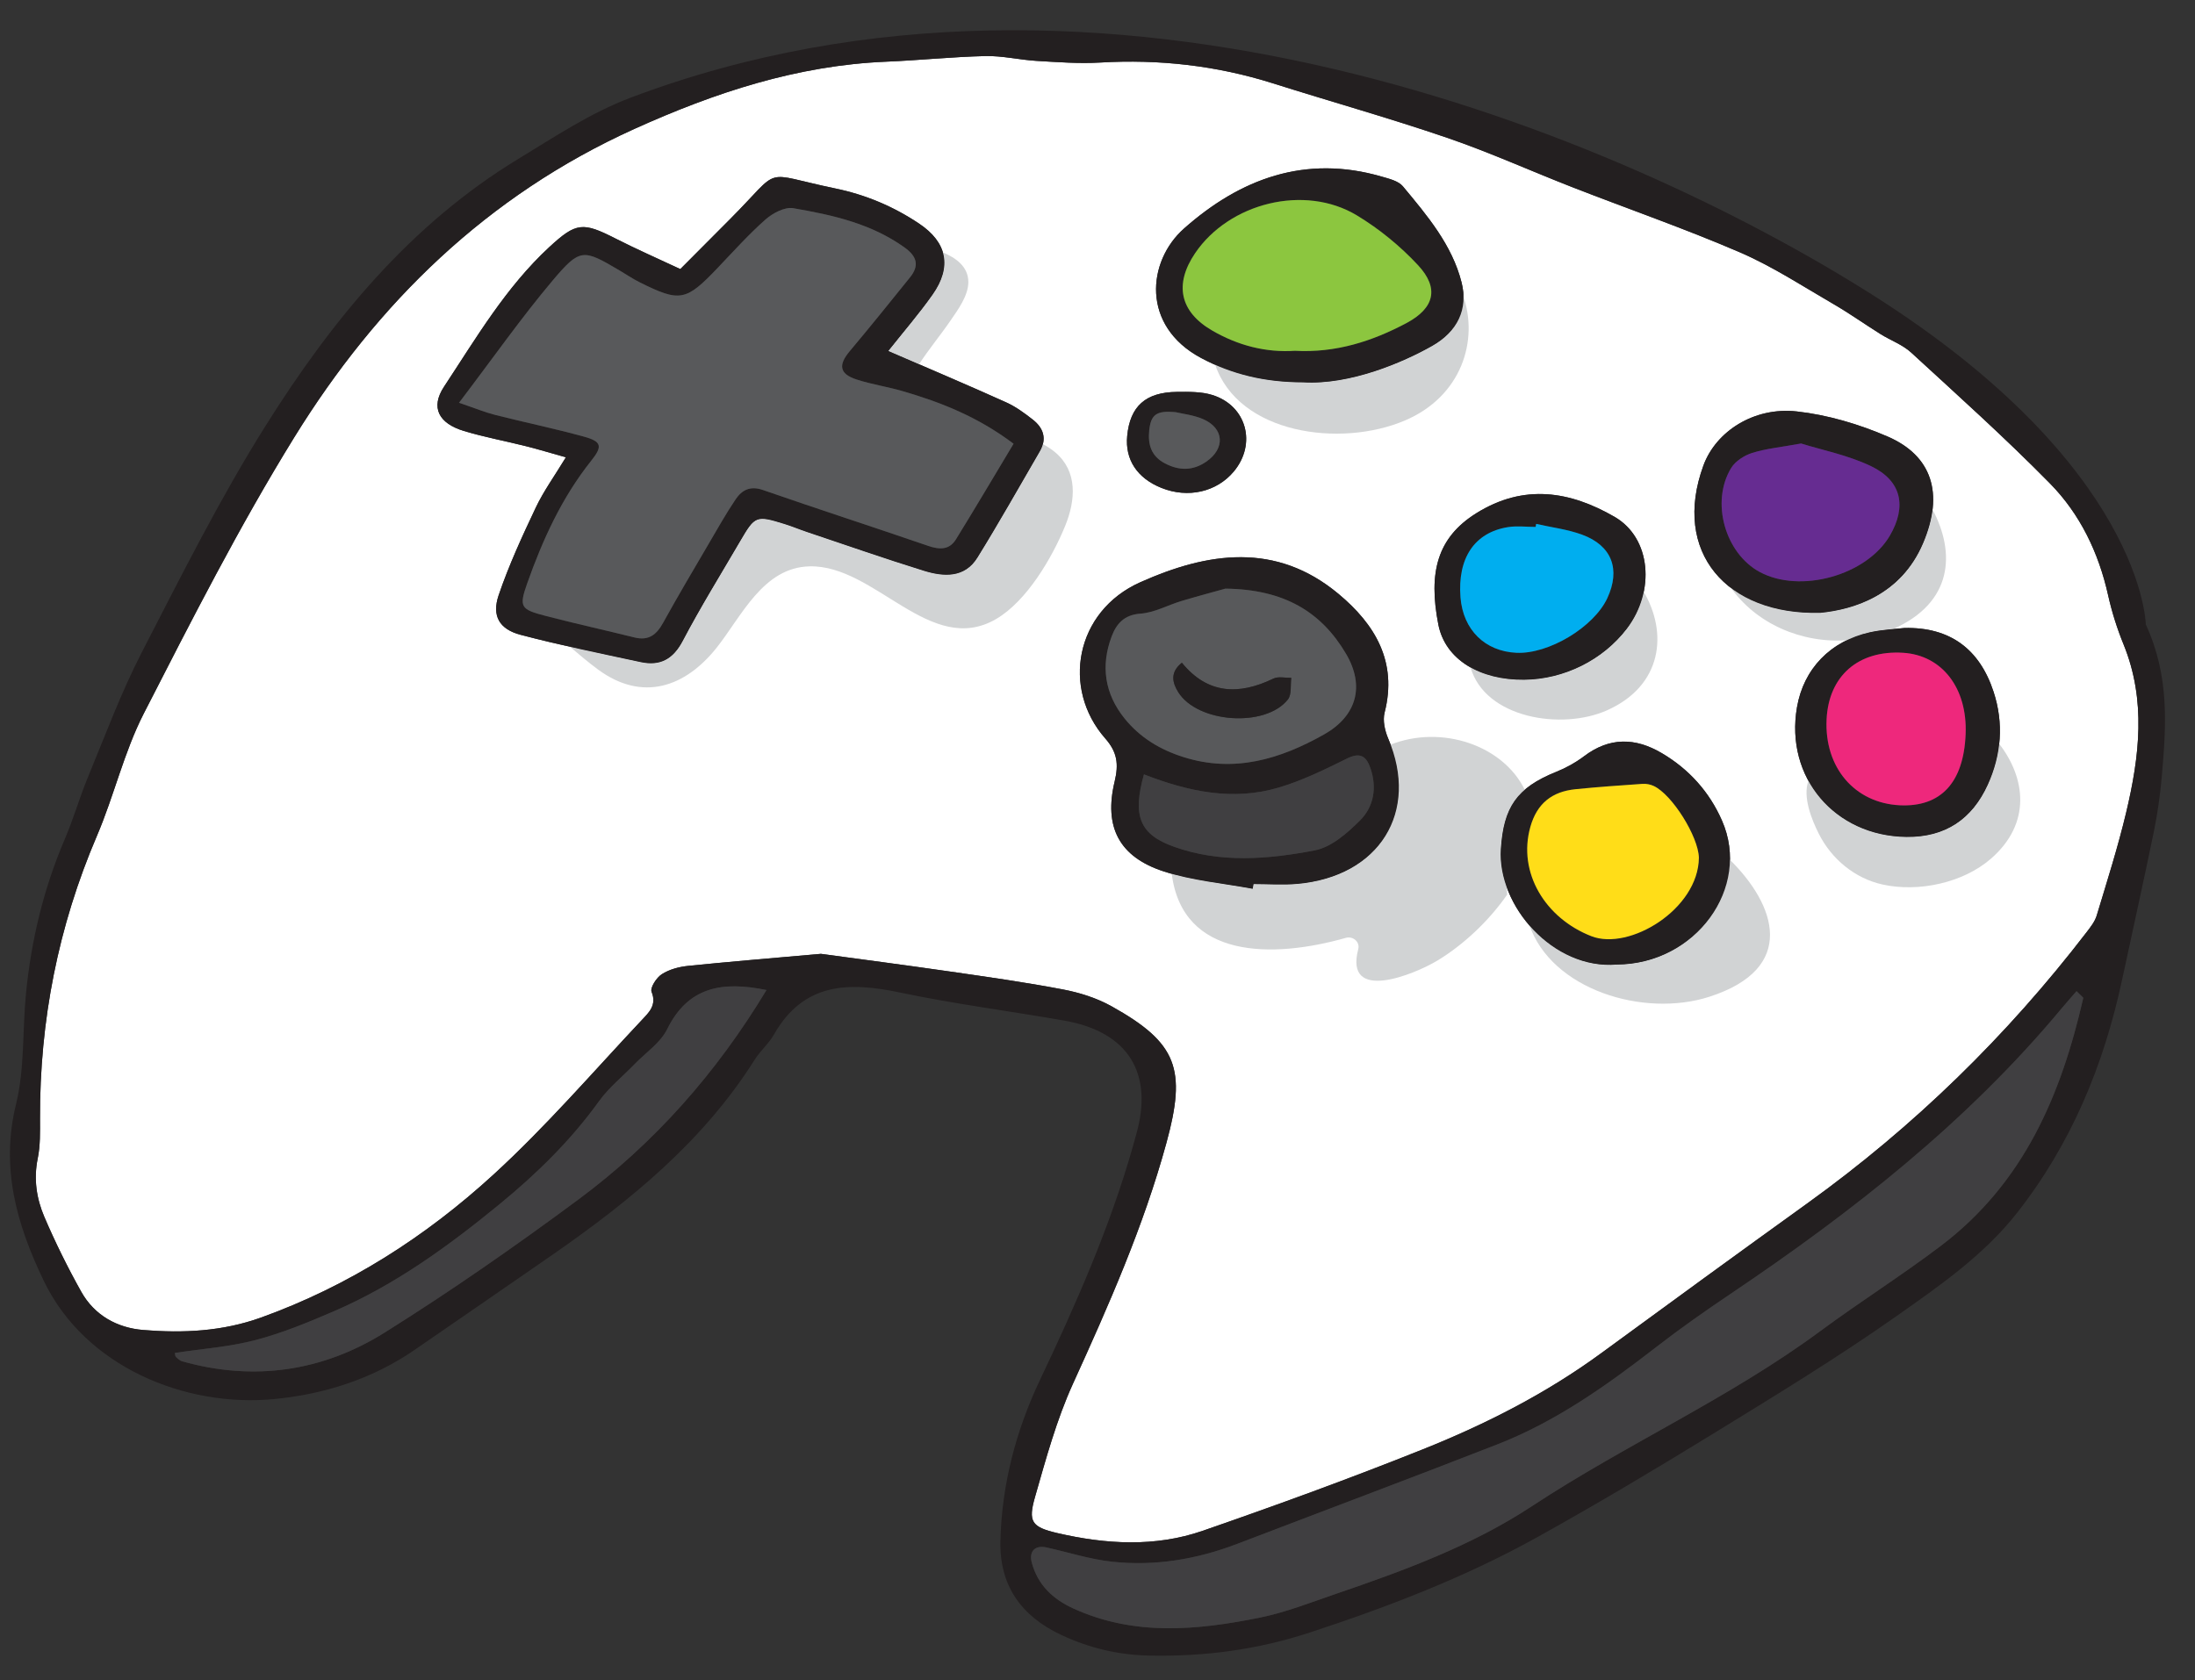 <?xml version="1.0" encoding="UTF-8" standalone="no"?>
<!DOCTYPE svg PUBLIC "-//W3C//DTD SVG 1.1//EN" "http://www.w3.org/Graphics/SVG/1.1/DTD/svg11.dtd">
<svg width="100%" height="100%" viewBox="0 0 64 49" version="1.1" xmlns="http://www.w3.org/2000/svg" xmlns:xlink="http://www.w3.org/1999/xlink" xml:space="preserve" xmlns:serif="http://www.serif.com/" style="fill-rule:evenodd;clip-rule:evenodd;stroke-linejoin:round;stroke-miterlimit:2;">
    <rect x="0" y="0" width="64" height="49" fill="#333333" stroke="none"/>
    <g transform="matrix(1,0,0,1,-215,-235)">
        <g id="i9" transform="matrix(1,0,0,1,-220.86,-423.679)">
            <g transform="matrix(1,0,0,1,468.726,692.718)">
                <path d="M0,-21.326C-0.067,-20.634 0.29,-20.092 0.998,-19.809C1.772,-19.498 2.607,-19.689 3.108,-20.287C3.781,-21.094 3.482,-22.208 2.481,-22.519C2.159,-22.619 1.796,-22.611 1.452,-22.609C0.536,-22.601 0.083,-22.189 0,-21.326M11.574,-14.214C12.738,-14.225 13.873,-14.79 14.571,-15.707C15.4,-16.796 15.278,-18.348 14.209,-18.966C12.917,-19.712 11.57,-19.942 10.174,-19.068C9.043,-18.359 8.775,-17.346 9.072,-15.824C9.273,-14.797 10.288,-14.201 11.574,-14.214M22.661,-15.723C22.421,-15.695 22.031,-15.681 21.655,-15.599C20.501,-15.344 19.722,-14.53 19.53,-13.414C19.175,-11.366 20.63,-9.654 22.718,-9.63C23.862,-9.616 24.638,-10.154 25.093,-11.155C25.489,-12.025 25.562,-12.942 25.261,-13.864C24.854,-15.107 23.992,-15.754 22.661,-15.723M14.277,-5.907C16.57,-5.917 18.207,-8.143 17.341,-10.109C16.976,-10.941 16.383,-11.604 15.589,-12.072C14.811,-12.531 14.061,-12.542 13.317,-11.98C13.075,-11.797 12.8,-11.644 12.518,-11.531C11.349,-11.062 10.974,-10.493 10.895,-9.278C10.787,-7.627 12.418,-5.75 14.277,-5.907M20.21,-16.166C21.2,-16.262 22.562,-16.689 23.203,-18.188C23.834,-19.663 23.446,-20.754 22.178,-21.305C21.34,-21.668 20.424,-21.94 19.521,-22.04C18.28,-22.176 17.167,-21.462 16.801,-20.461C15.88,-17.946 17.47,-16.098 20.21,-16.166M5.129,-22.889C6.5,-22.805 8.052,-23.472 8.896,-23.954C9.626,-24.369 9.948,-25.017 9.749,-25.803C9.473,-26.896 8.744,-27.755 8.039,-28.603C7.908,-28.762 7.638,-28.825 7.418,-28.889C5.196,-29.535 3.297,-28.828 1.654,-27.372C0.583,-26.42 0.399,-24.536 2.155,-23.598C3.058,-23.115 4.023,-22.89 5.129,-22.889M3.659,-8.116C3.667,-8.163 3.675,-8.208 3.683,-8.255C4.109,-8.255 4.537,-8.222 4.959,-8.26C7.357,-8.474 8.523,-10.36 7.61,-12.499C7.512,-12.728 7.446,-13.026 7.505,-13.255C7.884,-14.741 7.226,-15.83 6.161,-16.717C4.335,-18.24 2.349,-17.937 0.381,-17.057C-1.517,-16.209 -1.919,-13.957 -0.64,-12.502C-0.29,-12.105 -0.243,-11.756 -0.366,-11.246C-0.686,-9.915 -0.229,-9.043 1.067,-8.623C1.899,-8.354 2.793,-8.279 3.659,-8.116M-6.966,-23.802C-6.521,-24.364 -6.069,-24.886 -5.673,-25.448C-5.102,-26.26 -5.253,-26.972 -6.066,-27.516C-6.813,-28.017 -7.626,-28.36 -8.511,-28.543C-10.725,-29.001 -10.02,-29.21 -11.577,-27.65C-12.061,-27.164 -12.545,-26.678 -13.03,-26.191C-13.656,-26.485 -14.291,-26.763 -14.909,-27.077C-15.871,-27.567 -16.062,-27.561 -16.852,-26.83C-18.118,-25.659 -18.983,-24.179 -19.919,-22.761C-20.32,-22.153 -20.075,-21.692 -19.337,-21.469C-18.747,-21.291 -18.136,-21.179 -17.536,-21.028C-17.171,-20.936 -16.811,-20.826 -16.366,-20.702C-16.695,-20.158 -17.015,-19.717 -17.245,-19.233C-17.641,-18.397 -18.03,-17.552 -18.327,-16.678C-18.532,-16.073 -18.304,-15.687 -17.686,-15.524C-16.528,-15.22 -15.353,-14.98 -14.181,-14.729C-13.623,-14.609 -13.243,-14.807 -12.961,-15.344C-12.439,-16.337 -11.848,-17.292 -11.282,-18.261C-10.851,-18.999 -10.816,-19.012 -9.994,-18.758C-9.773,-18.69 -9.558,-18.599 -9.339,-18.525C-8.203,-18.144 -7.072,-17.747 -5.928,-17.393C-5.353,-17.215 -4.74,-17.173 -4.367,-17.777C-3.736,-18.795 -3.149,-19.841 -2.547,-20.877C-2.335,-21.241 -2.442,-21.556 -2.749,-21.798C-2.992,-21.988 -3.247,-22.177 -3.525,-22.302C-4.613,-22.793 -5.712,-23.259 -6.966,-23.802M-8.93,-6.219C-10.417,-6.087 -11.612,-5.99 -12.804,-5.868C-13.069,-5.841 -13.351,-5.766 -13.57,-5.625C-13.725,-5.527 -13.915,-5.229 -13.867,-5.112C-13.709,-4.723 -13.949,-4.507 -14.144,-4.297C-15.574,-2.777 -16.942,-1.187 -18.478,0.219C-20.455,2.031 -22.7,3.469 -25.256,4.389C-26.385,4.795 -27.53,4.847 -28.69,4.751C-29.451,4.69 -30.113,4.324 -30.498,3.634C-30.894,2.926 -31.256,2.196 -31.574,1.451C-31.802,0.917 -31.888,0.346 -31.766,-0.253C-31.689,-0.628 -31.699,-1.024 -31.7,-1.411C-31.709,-4.273 -31.171,-7.018 -30.042,-9.656C-29.54,-10.828 -29.251,-12.101 -28.674,-13.23C-27.281,-15.95 -25.891,-18.684 -24.288,-21.281C-21.863,-25.209 -18.659,-28.34 -14.37,-30.279C-12.017,-31.342 -9.623,-32.131 -7.029,-32.24C-6.063,-32.28 -5.099,-32.382 -4.133,-32.404C-3.637,-32.415 -3.139,-32.293 -2.64,-32.263C-2.023,-32.227 -1.403,-32.179 -0.788,-32.215C0.93,-32.316 2.604,-32.127 4.246,-31.61C5.94,-31.074 7.653,-30.594 9.334,-30.018C10.575,-29.594 11.776,-29.048 13.001,-28.571C14.622,-27.939 16.27,-27.368 17.866,-26.679C18.816,-26.269 19.695,-25.69 20.596,-25.169C21.064,-24.897 21.506,-24.582 21.965,-24.295C22.26,-24.11 22.607,-23.987 22.858,-23.757C24.224,-22.502 25.607,-21.26 26.906,-19.938C27.785,-19.044 28.324,-17.92 28.601,-16.678C28.71,-16.19 28.864,-15.704 29.053,-15.24C29.715,-13.611 29.515,-11.971 29.126,-10.338C28.886,-9.328 28.569,-8.335 28.269,-7.34C28.216,-7.162 28.089,-7.001 27.972,-6.849C25.646,-3.819 22.939,-1.181 19.837,1.053C17.828,2.5 15.826,3.958 13.829,5.422C12.223,6.599 10.463,7.495 8.627,8.229C6.509,9.077 4.361,9.859 2.204,10.607C0.816,11.089 -0.625,11.003 -2.038,10.674C-2.793,10.498 -2.895,10.341 -2.685,9.611C-2.367,8.5 -2.059,7.37 -1.583,6.323C-0.54,4.03 0.475,1.736 1.143,-0.704C1.733,-2.858 1.462,-3.621 -0.459,-4.692C-0.889,-4.931 -1.386,-5.088 -1.872,-5.18C-2.972,-5.391 -4.082,-5.547 -5.19,-5.707C-6.526,-5.899 -7.864,-6.074 -8.93,-6.219" style="fill:white;fill-rule:nonzero;"/>
            </g>
            <g transform="matrix(1,0,0,1,466.261,679.153)">
                <path d="M0,-7.524C-0.018,-7.455 -0.038,-7.385 -0.081,-7.312C-0.683,-6.275 -1.271,-5.231 -1.902,-4.212C-2.276,-3.609 -2.888,-3.65 -3.463,-3.828C-4.607,-4.182 -5.738,-4.579 -6.874,-4.96C-7.094,-5.034 -7.308,-5.125 -7.529,-5.193C-8.351,-5.448 -8.386,-5.434 -8.816,-4.696C-9.382,-3.727 -9.974,-2.772 -10.496,-1.78C-10.778,-1.243 -11.159,-1.044 -11.717,-1.164C-12.408,-1.312 -13.1,-1.461 -13.791,-1.618C-13.52,-1.391 -13.253,-1.158 -12.956,-0.941C-11.669,0 -10.427,-0.428 -9.51,-1.578C-8.779,-2.496 -8.157,-3.923 -6.797,-3.956C-4.883,-4.004 -3.27,-1.303 -1.357,-2.42C-0.462,-2.941 0.281,-4.216 0.657,-5.137C0.963,-5.888 1.024,-6.726 0.368,-7.28C0.255,-7.375 0.131,-7.455 0,-7.524" style="fill:rgb(209,211,212);fill-rule:nonzero;"/>
            </g>
            <g transform="matrix(-0.311,-0.951,-0.951,0.311,481.566,684.948)">
                <path d="M-0.313,-4.854C-1.83,-4.343 -2.787,-2.556 -2.218,-0.787C-1.988,0.189 -1.214,0.908 -0.313,1.279C-2.318,1.256 -3.935,-1.04 -3.946,-3.053C-3.959,-5.763 -2.004,-5.737 -0.313,-4.854" style="fill:rgb(209,211,212);fill-rule:nonzero;"/>
            </g>
            <g transform="matrix(1,0,0,1,479.621,684.293)">
                <path d="M0,-0.853C0.052,-1.659 0.241,-2.178 0.699,-2.575C0.07,-3.873 -1.723,-4.49 -3.229,-3.892C-2.457,-1.83 -3.607,-0.043 -5.936,0.165C-6.358,0.202 -6.787,0.17 -7.213,0.17C-7.22,0.217 -7.229,0.262 -7.236,0.308C-8.023,0.161 -8.832,0.079 -9.597,-0.135C-9.287,2.362 -6.655,2.346 -4.519,1.739C-4.315,1.681 -4.101,1.856 -4.159,2.072C-4.569,3.637 -2.542,2.818 -1.848,2.4C-1.103,1.951 -0.353,1.252 0.183,0.479C0.183,0.401 0.174,0.327 0.178,0.248C0.049,-0.114 -0.024,-0.488 0,-0.853" style="fill:rgb(209,211,212);fill-rule:nonzero;"/>
            </g>
            <g transform="matrix(1,0,0,1,493.819,683.506)">
                <path d="M0,-1.943C-0.456,-0.942 -1.231,-0.405 -2.374,-0.418C-3.656,-0.432 -4.695,-1.087 -5.227,-2.061C-5.409,-1.588 -5.129,-0.909 -4.929,-0.512C-4.559,0.225 -3.88,0.791 -3.071,0.97C-2.026,1.202 -0.722,0.926 0.093,0.216C1.281,-0.82 1.101,-2.144 0.323,-3.145C0.281,-2.738 0.178,-2.336 0,-1.943" style="fill:rgb(209,211,212);fill-rule:nonzero;"/>
            </g>
            <g transform="matrix(1,0,0,1,491.057,673.968)">
                <path d="M0,3.058C1.744,2.288 1.826,0.837 1.149,-0.431C1.113,-0.124 1.023,0.207 0.872,0.562C0.231,2.061 -1.131,2.488 -2.121,2.584C-3.21,2.611 -4.105,2.327 -4.746,1.827C-4.008,2.896 -2.667,3.489 -1.302,3.382C-1.104,3.29 -0.904,3.202 -0.676,3.152C-0.437,3.099 -0.209,3.076 0,3.058" style="fill:rgb(209,211,212);fill-rule:nonzero;"/>
            </g>
            <g transform="matrix(1,0,0,1,482.714,676.513)">
                <path d="M0,2.884C1.622,2.163 1.781,0.619 1.065,-0.586C0.988,-0.208 0.835,0.167 0.583,0.499C-0.115,1.415 -1.251,1.98 -2.415,1.991C-3.016,1.997 -3.553,1.866 -3.98,1.623C-3.554,3.119 -1.317,3.47 0,2.884" style="fill:rgb(209,211,212);fill-rule:nonzero;"/>
            </g>
            <g transform="matrix(1,0,0,1,478.508,671.741)">
                <path d="M0,-4.478C0.035,-3.851 -0.269,-3.328 -0.886,-2.977C-1.729,-2.495 -3.281,-1.827 -4.653,-1.911C-5.597,-1.912 -6.433,-2.088 -7.22,-2.435C-6.538,-0.4 -3.561,0 -1.687,-0.797C-0.041,-1.496 0.487,-3.13 0,-4.478" style="fill:rgb(209,211,212);fill-rule:nonzero;"/>
            </g>
            <g transform="matrix(1,0,0,1,463.576,667.315)">
                <path d="M0,0.711C0.213,0.401 0.518,-0.012 0.518,-0.409C0.518,-0.855 0.165,-1.112 -0.232,-1.278C-0.121,-0.904 -0.209,-0.491 -0.524,-0.046C-0.919,0.517 -1.371,1.039 -1.816,1.601C-1.5,1.738 -1.218,1.859 -0.92,1.989C-0.635,1.549 -0.297,1.145 0,0.711" style="fill:rgb(209,211,212);fill-rule:nonzero;"/>
            </g>
            <g transform="matrix(1,0,0,1,497.852,680.909)">
                <path d="M0,1.471C-0.241,2.481 -0.556,3.474 -0.857,4.469C-0.91,4.647 -1.038,4.808 -1.153,4.959C-3.481,7.99 -6.188,10.628 -9.288,12.862C-11.298,14.309 -13.3,15.767 -15.298,17.231C-16.903,18.408 -18.664,19.304 -20.498,20.038C-22.618,20.886 -24.765,21.668 -26.922,22.416C-28.311,22.898 -29.75,22.811 -31.164,22.483C-31.92,22.307 -32.021,22.15 -31.811,21.42C-31.492,20.309 -31.186,19.179 -30.71,18.132C-29.666,15.839 -28.65,13.544 -27.983,11.105C-27.393,8.951 -27.663,8.188 -29.586,7.117C-30.015,6.878 -30.512,6.721 -30.997,6.628C-32.098,6.418 -33.208,6.262 -34.317,6.102C-35.653,5.909 -36.99,5.735 -38.057,5.589C-39.543,5.722 -40.738,5.818 -41.931,5.941C-42.194,5.968 -42.478,6.043 -42.696,6.184C-42.852,6.282 -43.042,6.58 -42.994,6.697C-42.835,7.085 -43.075,7.302 -43.271,7.511C-44.7,9.032 -46.068,10.622 -47.603,12.028C-49.582,13.839 -51.826,15.278 -54.382,16.198C-55.511,16.603 -56.657,16.655 -57.815,16.56C-58.577,16.498 -59.239,16.133 -59.625,15.442C-60.02,14.735 -60.381,14.005 -60.7,13.26C-60.928,12.726 -61.015,12.155 -60.892,11.556C-60.815,11.181 -60.825,10.785 -60.826,10.398C-60.835,7.536 -60.297,4.791 -59.168,2.153C-58.666,0.98 -58.378,-0.292 -57.799,-1.421C-56.407,-4.141 -55.018,-6.875 -53.414,-9.472C-50.989,-13.4 -47.785,-16.531 -43.495,-18.47C-41.144,-19.533 -38.749,-20.323 -36.154,-20.431C-35.188,-20.471 -34.225,-20.573 -33.259,-20.595C-32.762,-20.606 -32.265,-20.484 -31.766,-20.454C-31.149,-20.418 -30.528,-20.37 -29.914,-20.406C-28.197,-20.507 -26.521,-20.319 -24.88,-19.801C-23.185,-19.265 -21.473,-18.785 -19.792,-18.21C-18.55,-17.785 -17.35,-17.239 -16.125,-16.762C-14.504,-16.13 -12.857,-15.559 -11.261,-14.87C-10.31,-14.46 -9.43,-13.882 -8.53,-13.36C-8.062,-13.089 -7.62,-12.773 -7.161,-12.486C-6.866,-12.302 -6.519,-12.179 -6.268,-11.948C-4.902,-10.693 -3.519,-9.452 -2.22,-8.13C-1.342,-7.235 -0.801,-6.111 -0.525,-4.869C-0.416,-4.381 -0.263,-3.895 -0.073,-3.431C0.589,-1.802 0.388,-0.162 0,1.471M-5.409,14.11C-6.551,14.974 -7.762,15.738 -8.905,16.582C-11.565,18.55 -14.583,19.892 -17.33,21.701C-19.075,22.85 -21.058,23.579 -23.04,24.255C-23.771,24.505 -24.499,24.794 -25.252,24.947C-27.085,25.319 -28.924,25.495 -30.704,24.678C-31.296,24.408 -31.734,23.993 -31.907,23.348C-31.997,23.013 -31.813,22.829 -31.478,22.903C-30.84,23.044 -30.209,23.249 -29.564,23.319C-28.314,23.453 -27.096,23.249 -25.92,22.798C-23.393,21.831 -20.859,20.882 -18.338,19.898C-16.626,19.231 -15.144,18.177 -13.702,17.058C-13,16.514 -12.271,16.003 -11.534,15.507C-7.99,13.122 -4.648,10.503 -1.896,7.2C-1.75,7.024 -1.597,6.851 -1.446,6.677C-1.381,6.742 -1.316,6.806 -1.249,6.871C-1.894,9.702 -2.98,12.272 -5.409,14.11M-45.139,12.763C-46.971,14.119 -48.846,15.426 -50.777,16.635C-52.587,17.769 -54.59,18.062 -56.681,17.473C-56.75,17.454 -56.81,17.394 -56.864,17.342C-56.887,17.321 -56.883,17.271 -56.892,17.229C-56.109,17.11 -55.309,17.055 -54.547,16.856C-53.766,16.651 -53.008,16.337 -52.264,16.017C-50.472,15.246 -48.909,14.108 -47.413,12.881C-46.337,11.998 -45.345,11.026 -44.524,9.886C-44.233,9.483 -43.83,9.161 -43.482,8.799C-43.159,8.467 -42.734,8.184 -42.539,7.788C-41.93,6.553 -40.94,6.379 -39.643,6.645C-41.106,9.071 -42.919,11.117 -45.139,12.763M-43.613,-19.378C-44.772,-18.94 -45.817,-18.241 -46.874,-17.599C-50.034,-15.682 -52.314,-12.889 -54.241,-9.823C-55.576,-7.698 -56.706,-5.44 -57.857,-3.206C-58.457,-2.042 -58.915,-0.804 -59.417,0.409C-59.669,1.017 -59.849,1.653 -60.109,2.258C-60.723,3.694 -61.081,5.194 -61.234,6.742C-61.34,7.818 -61.269,8.931 -61.523,9.967C-61.981,11.83 -61.507,13.474 -60.722,15.114C-59.505,17.654 -56.575,18.816 -54.021,18.577C-52.55,18.438 -51.138,17.993 -49.894,17.134C-48.556,16.21 -47.216,15.291 -45.88,14.364C-43.61,12.787 -41.489,11.057 -39.989,8.679C-39.826,8.419 -39.577,8.209 -39.426,7.943C-38.563,6.425 -37.25,6.401 -35.75,6.718C-34.165,7.052 -32.55,7.257 -30.953,7.538C-29.092,7.866 -28.347,9.076 -28.87,10.881C-28.903,10.991 -28.931,11.105 -28.963,11.216C-29.633,13.571 -30.617,15.799 -31.664,18.006C-32.368,19.488 -32.781,21.057 -32.823,22.704C-32.856,24.005 -32.224,24.9 -31.055,25.451C-30.235,25.837 -29.387,26.038 -28.479,26.056C-26.879,26.088 -25.336,25.888 -23.8,25.383C-21.512,24.632 -19.275,23.773 -17.171,22.604C-15.447,21.646 -13.752,20.635 -12.071,19.603C-10.258,18.489 -8.437,17.381 -6.699,16.158C-5.44,15.272 -4.152,14.38 -3.183,13.147C-1.604,11.138 -0.652,8.837 -0.119,6.351C0.189,4.914 0.509,3.48 0.805,2.041C0.913,1.512 0.991,0.975 1.038,0.437C1.164,-1.022 1.281,-2.486 0.573,-4.018C0.573,-4.018 0.517,-8.629 -7.421,-13.646C-14.719,-18.26 -29.755,-24.617 -43.613,-19.378" style="fill:rgb(35,31,32);fill-rule:nonzero;"/>
            </g>
            <g transform="matrix(1,0,0,1,496.603,706.211)">
                <path d="M0,-18.431C-0.645,-15.6 -1.73,-13.03 -4.16,-11.191C-5.301,-10.327 -6.514,-9.563 -7.655,-8.719C-10.315,-6.752 -13.335,-5.409 -16.081,-3.6C-17.826,-2.452 -19.808,-1.723 -21.79,-1.047C-22.521,-0.797 -23.249,-0.508 -24.003,-0.355C-25.835,0.017 -27.674,0.193 -29.455,-0.623C-30.046,-0.894 -30.484,-1.309 -30.658,-1.954C-30.747,-2.288 -30.564,-2.473 -30.228,-2.399C-29.59,-2.257 -28.959,-2.052 -28.314,-1.983C-27.065,-1.849 -25.847,-2.053 -24.67,-2.503C-22.144,-3.471 -19.609,-4.419 -17.089,-5.403C-15.377,-6.071 -13.895,-7.124 -12.453,-8.243C-11.751,-8.787 -11.022,-9.299 -10.285,-9.795C-6.741,-12.18 -3.399,-14.798 -0.648,-18.102C-0.5,-18.278 -0.348,-18.45 -0.198,-18.624C-0.132,-18.56 -0.066,-18.496 0,-18.431" style="fill:rgb(64,63,65);fill-rule:nonzero;"/>
            </g>
            <g transform="matrix(1,0,0,1,458.208,698.704)">
                <path d="M0,-11.15C-1.462,-8.723 -3.275,-6.678 -5.496,-5.032C-7.328,-3.675 -9.203,-2.369 -11.134,-1.159C-12.944,-0.026 -14.947,0.267 -17.038,-0.322C-17.106,-0.342 -17.167,-0.401 -17.22,-0.452C-17.243,-0.474 -17.24,-0.524 -17.249,-0.566C-16.466,-0.685 -15.666,-0.74 -14.903,-0.94C-14.122,-1.143 -13.365,-1.457 -12.62,-1.778C-10.829,-2.548 -9.266,-3.686 -7.77,-4.914C-6.693,-5.797 -5.702,-6.769 -4.881,-7.909C-4.59,-8.312 -4.187,-8.635 -3.838,-8.995C-3.516,-9.328 -3.091,-9.611 -2.896,-10.007C-2.287,-11.243 -1.297,-11.417 0,-11.15" style="fill:rgb(64,63,65);fill-rule:nonzero;"/>
            </g>
            <g transform="matrix(1,0,0,1,449.244,671.191)">
                <path d="M0,-0.765C0.482,-0.601 0.762,-0.485 1.053,-0.411C1.915,-0.193 2.786,-0.013 3.643,0.223C4.164,0.366 4.188,0.507 3.853,0.927C2.999,1.999 2.439,3.226 1.987,4.504C1.744,5.193 1.794,5.261 2.525,5.451C3.385,5.675 4.254,5.866 5.116,6.08C5.53,6.183 5.76,5.998 5.951,5.651C6.381,4.872 6.835,4.107 7.284,3.34C7.538,2.906 7.785,2.466 8.066,2.049C8.248,1.78 8.49,1.65 8.861,1.779C10.462,2.336 12.075,2.857 13.677,3.408C14.013,3.524 14.297,3.53 14.491,3.215C15.054,2.302 15.6,1.378 16.169,0.43C15.123,-0.358 14.051,-0.779 12.935,-1.104C12.49,-1.234 12.027,-1.301 11.587,-1.445C11.088,-1.609 11.053,-1.868 11.395,-2.274C11.99,-2.982 12.57,-3.703 13.15,-4.423C13.423,-4.762 13.357,-5.03 12.996,-5.29C12.021,-5.992 10.887,-6.243 9.744,-6.44C9.498,-6.482 9.148,-6.297 8.939,-6.113C8.446,-5.678 8.006,-5.186 7.552,-4.71C6.617,-3.727 6.448,-3.69 5.266,-4.279C5.06,-4.382 4.867,-4.515 4.667,-4.632C3.622,-5.247 3.532,-5.282 2.728,-4.329C1.81,-3.24 0.99,-2.068 0,-0.765M12.515,-2.275C13.769,-1.731 14.869,-1.266 15.956,-0.775C16.235,-0.649 16.49,-0.461 16.732,-0.271C17.04,-0.029 17.147,0.286 16.935,0.651C16.333,1.687 15.745,2.732 15.115,3.751C14.741,4.354 14.128,4.312 13.553,4.135C12.409,3.78 11.278,3.383 10.143,3.003C9.922,2.929 9.709,2.838 9.487,2.77C8.666,2.515 8.63,2.528 8.2,3.266C7.634,4.235 7.042,5.19 6.521,6.183C6.238,6.72 5.857,6.918 5.299,6.799C4.129,6.548 2.954,6.308 1.796,6.003C1.178,5.84 0.95,5.455 1.155,4.849C1.451,3.976 1.841,3.13 2.237,2.295C2.466,1.81 2.786,1.369 3.116,0.826C2.671,0.701 2.31,0.591 1.945,0.5C1.346,0.349 0.735,0.237 0.144,0.058C-0.594,-0.165 -0.839,-0.626 -0.437,-1.234C0.498,-2.652 1.364,-4.132 2.629,-5.303C3.42,-6.034 3.611,-6.04 4.573,-5.55C5.19,-5.236 5.825,-4.958 6.452,-4.664C6.936,-5.15 7.42,-5.637 7.904,-6.123C9.461,-7.683 8.757,-7.475 10.971,-7.015C11.856,-6.832 12.667,-6.49 13.416,-5.989C14.229,-5.444 14.38,-4.733 13.808,-3.92C13.412,-3.359 12.96,-2.837 12.515,-2.275" style="fill:rgb(35,31,32);fill-rule:nonzero;"/>
            </g>
            <g transform="matrix(1,0,0,1,469.214,677.816)">
                <path d="M0,3.448C-0.342,4.672 -0.117,5.204 0.874,5.558C2.227,6.043 3.625,5.926 4.988,5.663C5.468,5.569 5.933,5.159 6.302,4.79C6.7,4.393 6.798,3.84 6.607,3.277C6.489,2.93 6.319,2.789 5.923,2.985C5.269,3.308 4.604,3.636 3.908,3.839C2.598,4.221 1.313,3.959 0,3.448M2.375,-1.969C2.121,-1.898 1.606,-1.761 1.096,-1.609C0.695,-1.489 0.305,-1.268 -0.1,-1.24C-0.582,-1.206 -0.805,-0.937 -0.941,-0.574C-1.265,0.285 -1.143,1.1 -0.563,1.819C-0.116,2.374 0.469,2.728 1.151,2.943C2.631,3.413 3.971,3.005 5.248,2.287C6.2,1.751 6.451,0.878 5.891,-0.071C5.176,-1.282 4.099,-1.949 2.375,-1.969M3.171,6.785C2.305,6.623 1.411,6.549 0.58,6.279C-0.717,5.859 -1.175,4.986 -0.854,3.657C-0.731,3.147 -0.779,2.797 -1.128,2.4C-2.407,0.945 -2.005,-1.307 -0.107,-2.155C1.862,-3.034 3.848,-3.337 5.673,-1.816C6.738,-0.928 7.397,0.161 7.017,1.646C6.958,1.877 7.024,2.175 7.122,2.403C8.036,4.542 6.87,6.428 4.471,6.642C4.049,6.679 3.621,6.647 3.195,6.647C3.187,6.693 3.179,6.739 3.171,6.785" style="fill:rgb(35,31,32);fill-rule:nonzero;"/>
            </g>
            <g transform="matrix(1,0,0,1,473.616,664.186)">
                <path d="M0,4.724C1.193,4.79 2.255,4.447 3.258,3.913C4.068,3.479 4.213,2.898 3.592,2.23C3.073,1.671 2.458,1.168 1.805,0.774C0.285,-0.143 -1.919,0.408 -2.913,1.882C-3.523,2.786 -3.356,3.586 -2.413,4.133C-1.661,4.57 -0.844,4.781 0,4.724M0.239,5.644C-0.867,5.643 -1.831,5.416 -2.735,4.934C-4.49,3.996 -4.307,2.111 -3.236,1.161C-1.592,-0.297 0.306,-1.003 2.528,-0.357C2.748,-0.293 3.018,-0.23 3.15,-0.071C3.855,0.777 4.583,1.636 4.859,2.729C5.058,3.516 4.736,4.162 4.007,4.579C3.162,5.059 1.61,5.727 0.239,5.644" style="fill:rgb(35,31,32);fill-rule:nonzero;"/>
            </g>
            <g transform="matrix(1,0,0,1,488.375,675.549)">
                <path d="M0,-3.935C-0.598,-3.826 -1.024,-3.787 -1.424,-3.661C-1.655,-3.589 -1.917,-3.422 -2.039,-3.221C-2.644,-2.23 -2.216,-0.733 -1.207,-0.188C-0.025,0.45 1.905,-0.087 2.586,-1.244C3.086,-2.098 2.933,-2.847 2.038,-3.275C1.357,-3.6 0.593,-3.749 0,-3.935M0.56,1.004C-2.18,1.072 -3.769,-0.776 -2.849,-3.292C-2.482,-4.292 -1.37,-5.007 -0.129,-4.87C0.774,-4.77 1.69,-4.498 2.528,-4.135C3.796,-3.585 4.184,-2.494 3.553,-1.018C2.912,0.48 1.55,0.907 0.56,1.004" style="fill:rgb(35,31,32);fill-rule:nonzero;"/>
            </g>
            <g transform="matrix(1,0,0,1,485.395,683.449)">
                <path d="M0,0.245C-0.017,-0.375 -0.779,-1.596 -1.318,-1.847C-1.416,-1.893 -1.538,-1.916 -1.646,-1.908C-2.297,-1.863 -2.949,-1.818 -3.598,-1.752C-4.277,-1.684 -4.72,-1.342 -4.914,-0.654C-5.29,0.682 -4.478,2.012 -3.134,2.535C-2.027,2.966 -0.016,1.75 0,0.245M-2.392,3.362C-4.251,3.519 -5.883,1.642 -5.774,-0.009C-5.695,-1.224 -5.32,-1.794 -4.152,-2.262C-3.87,-2.375 -3.595,-2.529 -3.352,-2.711C-2.609,-3.274 -1.858,-3.263 -1.08,-2.803C-0.287,-2.335 0.306,-1.672 0.671,-0.841C1.537,1.126 -0.1,3.351 -2.392,3.362" style="fill:rgb(35,31,32);fill-rule:nonzero;"/>
            </g>
            <g transform="matrix(1,0,0,1,493.173,679.975)">
                <path d="M0,0.116C0.055,-1.225 -0.685,-2.187 -1.826,-2.257C-3.13,-2.337 -3.996,-1.583 -4.056,-0.313C-4.124,1.088 -3.239,2.126 -1.923,2.192C-0.724,2.25 -0.057,1.53 0,0.116M-1.786,-2.98C-0.456,-3.011 0.406,-2.364 0.813,-1.121C1.115,-0.199 1.041,0.718 0.646,1.589C0.19,2.59 -0.586,3.127 -1.728,3.114C-3.818,3.089 -5.272,1.378 -4.918,-0.671C-4.724,-1.786 -3.947,-2.6 -2.792,-2.855C-2.417,-2.938 -2.026,-2.951 -1.786,-2.98" style="fill:rgb(35,31,32);fill-rule:nonzero;"/>
            </g>
            <g transform="matrix(1,0,0,1,480.65,677.335)">
                <path d="M0,-3.376C-0.005,-3.346 -0.01,-3.318 -0.015,-3.288C-0.284,-3.288 -0.559,-3.324 -0.822,-3.282C-1.8,-3.125 -2.296,-2.377 -2.206,-1.232C-2.132,-0.29 -1.496,0.341 -0.575,0.383C0.364,0.427 1.679,-0.363 2.074,-1.208C2.466,-2.049 2.211,-2.743 1.337,-3.063C0.91,-3.219 0.447,-3.275 0,-3.376M-0.35,1.169C-1.636,1.182 -2.651,0.586 -2.852,-0.441C-3.149,-1.962 -2.881,-2.976 -1.75,-3.684C-0.354,-4.558 0.993,-4.328 2.286,-3.582C3.355,-2.965 3.476,-1.412 2.647,-0.324C1.95,0.593 0.814,1.158 -0.35,1.169" style="fill:rgb(35,31,32);fill-rule:nonzero;"/>
            </g>
            <g transform="matrix(1,0,0,1,470.143,672.617)">
                <path d="M0,-1.916C-0.569,-1.972 -0.727,-1.844 -0.775,-1.385C-0.818,-0.969 -0.715,-0.63 -0.313,-0.421C0.1,-0.206 0.498,-0.206 0.884,-0.47C1.448,-0.856 1.413,-1.448 0.791,-1.716C0.514,-1.835 0.2,-1.868 0,-1.916M-1.417,-1.225C-1.334,-2.088 -0.881,-2.5 0.035,-2.508C0.379,-2.511 0.742,-2.518 1.064,-2.418C2.065,-2.108 2.364,-0.993 1.691,-0.187C1.191,0.412 0.355,0.602 -0.419,0.292C-1.126,0.008 -1.483,-0.534 -1.417,-1.225" style="fill:rgb(35,31,32);fill-rule:nonzero;"/>
            </g>
            <g transform="matrix(1,0,0,1,449.244,671.657)">
                <path d="M0,-1.231C0.99,-2.534 1.81,-3.706 2.728,-4.795C3.532,-5.748 3.622,-5.713 4.667,-5.098C4.867,-4.981 5.06,-4.848 5.266,-4.745C6.448,-4.156 6.617,-4.193 7.552,-5.176C8.006,-5.652 8.446,-6.144 8.939,-6.579C9.148,-6.763 9.498,-6.948 9.744,-6.906C10.887,-6.709 12.021,-6.458 12.996,-5.756C13.357,-5.496 13.423,-5.228 13.15,-4.889C12.57,-4.169 11.99,-3.448 11.395,-2.74C11.053,-2.334 11.088,-2.075 11.587,-1.911C12.027,-1.767 12.49,-1.7 12.935,-1.57C14.051,-1.245 15.123,-0.824 16.169,-0.036C15.6,0.912 15.054,1.836 14.491,2.749C14.297,3.064 14.013,3.058 13.677,2.942C12.075,2.391 10.462,1.87 8.861,1.313C8.49,1.184 8.248,1.314 8.066,1.583C7.785,2 7.538,2.44 7.284,2.874C6.835,3.641 6.381,4.406 5.951,5.185C5.76,5.532 5.53,5.717 5.116,5.614C4.254,5.4 3.385,5.209 2.525,4.985C1.794,4.795 1.744,4.727 1.987,4.038C2.439,2.76 2.999,1.533 3.853,0.461C4.188,0.041 4.164,-0.1 3.643,-0.243C2.786,-0.479 1.915,-0.659 1.053,-0.877C0.762,-0.951 0.482,-1.067 0,-1.231" style="fill:rgb(88,89,91);fill-rule:nonzero;"/>
            </g>
            <g transform="matrix(1,0,0,1,470.32,679.067)">
                <path d="M0,-1.059C-0.356,-0.776 -0.272,-0.469 -0.108,-0.205C0.452,0.7 2.435,0.841 3.091,0.013C3.206,-0.132 3.161,-0.405 3.19,-0.618C3.014,-0.614 2.812,-0.666 2.668,-0.596C1.661,-0.109 0.75,-0.139 0,-1.059M1.269,-3.22C2.993,-3.2 4.07,-2.533 4.785,-1.322C5.345,-0.373 5.093,0.5 4.141,1.035C2.864,1.754 1.524,2.161 0.045,1.692C-0.638,1.477 -1.222,1.123 -1.67,0.568C-2.25,-0.151 -2.372,-0.966 -2.048,-1.825C-1.911,-2.188 -1.689,-2.457 -1.207,-2.491C-0.801,-2.519 -0.411,-2.74 -0.01,-2.86C0.5,-3.012 1.015,-3.149 1.269,-3.22" style="fill:rgb(88,89,91);fill-rule:nonzero;"/>
            </g>
            <g transform="matrix(1,0,0,1,469.214,683.2)">
                <path d="M0,-1.936C1.313,-1.425 2.598,-1.163 3.908,-1.545C4.604,-1.748 5.269,-2.076 5.923,-2.399C6.319,-2.595 6.489,-2.454 6.607,-2.107C6.798,-1.544 6.7,-0.991 6.302,-0.594C5.933,-0.225 5.468,0.185 4.988,0.279C3.625,0.542 2.227,0.659 0.874,0.174C-0.117,-0.18 -0.342,-0.712 0,-1.936" style="fill:rgb(64,63,65);fill-rule:nonzero;"/>
            </g>
            <g transform="matrix(1,0,0,1,473.616,664.109)">
                <path d="M0,4.801C-0.844,4.858 -1.661,4.647 -2.413,4.21C-3.356,3.663 -3.523,2.863 -2.913,1.959C-1.919,0.485 0.285,-0.066 1.805,0.851C2.458,1.245 3.073,1.748 3.592,2.307C4.213,2.975 4.068,3.556 3.258,3.99C2.255,4.524 1.193,4.867 0,4.801" style="fill:rgb(140,198,63);fill-rule:nonzero;"/>
            </g>
            <g transform="matrix(1,0,0,1,488.375,675.999)">
                <path d="M0,-4.385C0.593,-4.199 1.357,-4.05 2.038,-3.725C2.933,-3.297 3.086,-2.548 2.586,-1.694C1.905,-0.537 -0.025,0 -1.207,-0.638C-2.216,-1.183 -2.644,-2.68 -2.039,-3.671C-1.917,-3.872 -1.655,-4.039 -1.424,-4.111C-1.024,-4.237 -0.598,-4.276 0,-4.385" style="fill:rgb(102,44,145);fill-rule:nonzero;"/>
            </g>
            <g transform="matrix(1,0,0,1,485.395,684.254)">
                <path d="M0,-0.56C-0.016,0.945 -2.027,2.161 -3.134,1.73C-4.478,1.207 -5.29,-0.123 -4.914,-1.459C-4.72,-2.147 -4.277,-2.489 -3.598,-2.557C-2.949,-2.623 -2.297,-2.668 -1.646,-2.713C-1.538,-2.721 -1.416,-2.698 -1.318,-2.652C-0.779,-2.401 -0.017,-1.18 0,-0.56" style="fill:rgb(255,221,24);fill-rule:nonzero;"/>
            </g>
            <g transform="matrix(0.105,-0.994,-0.994,-0.105,491.511,677.925)">
                <path d="M-1.979,-1.88C-3.391,-1.973 -4.177,-1.385 -4.246,-0.187C-4.319,1.129 -3.38,2.118 -1.979,2.198C-0.71,2.272 0.131,1.49 0.189,0.185C0.239,-0.957 -0.64,-1.794 -1.979,-1.88" style="fill:rgb(238,40,124);fill-rule:nonzero;"/>
            </g>
            <g transform="matrix(1,0,0,1,480.65,677.762)">
                <path d="M0,-3.803C0.447,-3.702 0.91,-3.646 1.337,-3.49C2.211,-3.17 2.466,-2.476 2.074,-1.635C1.679,-0.79 0.364,0 -0.575,-0.044C-1.496,-0.086 -2.132,-0.717 -2.206,-1.659C-2.296,-2.804 -1.8,-3.552 -0.822,-3.709C-0.559,-3.751 -0.284,-3.715 -0.015,-3.715C-0.01,-3.745 -0.005,-3.773 0,-3.803" style="fill:rgb(0,174,239);fill-rule:nonzero;"/>
            </g>
            <g transform="matrix(1,0,0,1,470.143,672.355)">
                <path d="M0,-1.654C0.2,-1.606 0.514,-1.573 0.791,-1.454C1.413,-1.186 1.448,-0.594 0.884,-0.208C0.498,0.056 0.1,0.056 -0.313,-0.159C-0.715,-0.368 -0.818,-0.707 -0.775,-1.123C-0.727,-1.582 -0.569,-1.71 0,-1.654" style="fill:rgb(88,89,91);fill-rule:nonzero;"/>
            </g>
            <g transform="matrix(1,0,0,1,470.32,679.908)">
                <path d="M0,-1.9C0.75,-0.98 1.661,-0.95 2.668,-1.437C2.812,-1.507 3.014,-1.455 3.19,-1.459C3.161,-1.246 3.206,-0.973 3.091,-0.828C2.435,0 0.452,-0.141 -0.108,-1.046C-0.272,-1.31 -0.356,-1.617 0,-1.9" style="fill:rgb(35,31,32);fill-rule:nonzero;"/>
            </g>
        </g>
    </g>
</svg>
